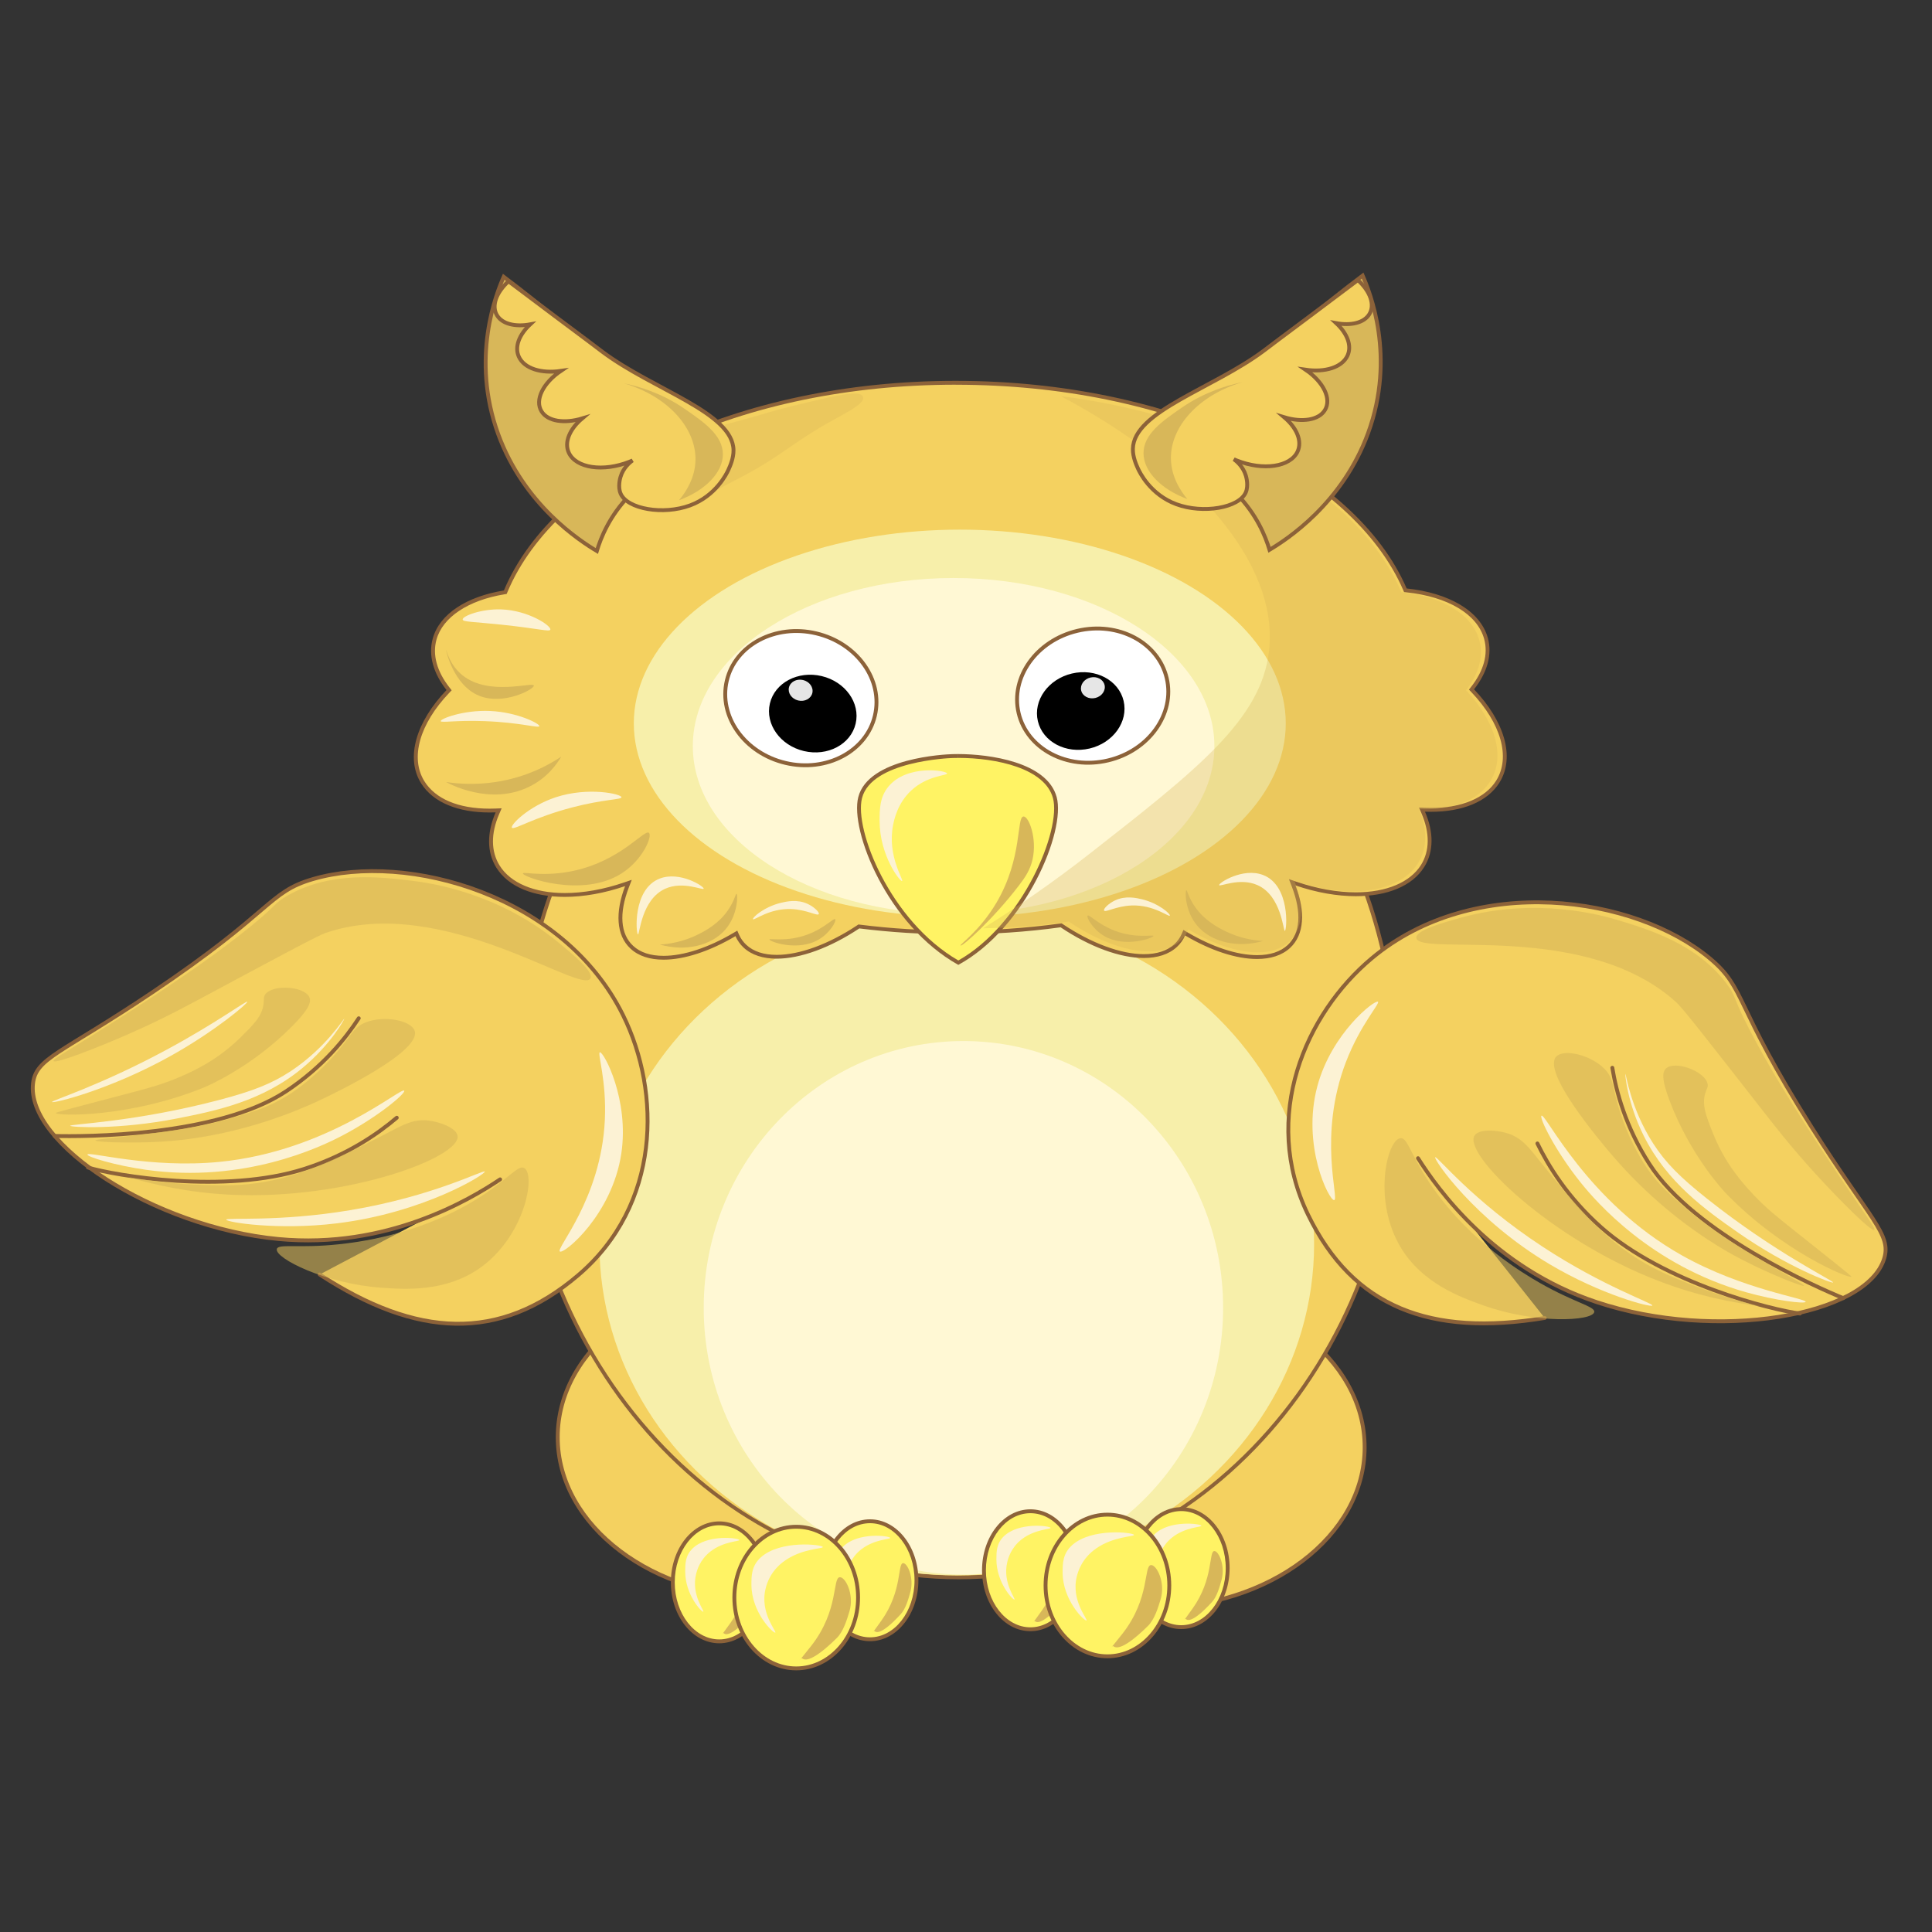 <?xml version="1.0" encoding="UTF-8"?>
<svg id="_Слой_1" data-name="Слой 1" xmlns="http://www.w3.org/2000/svg" viewBox="0 0 500 500">
  <rect x="0" y="0" width="500" height="500" fill="#333333" stroke="none"/>
  <defs>
    <style>
      .cls-1 {
        fill: #f7efaa;
      }

      .cls-2 {
        fill: #8c6239;
      }

      .cls-3, .cls-4, .cls-5, .cls-6 {
        fill: #d8b759;
      }

      .cls-4 {
        opacity: .59;
      }

      .cls-7, .cls-8, .cls-6, .cls-9 {
        stroke: #8c6239;
      }

      .cls-7, .cls-8, .cls-10 {
        fill: #f4d160;
      }

      .cls-7, .cls-6, .cls-9 {
        stroke-miterlimit: 10;
      }

      .cls-5 {
        opacity: .31;
      }

      .cls-8 {
        stroke-linecap: round;
        stroke-linejoin: round;
      }

      .cls-9 {
        fill: #fff;
      }

      .cls-11 {
        fill: #fcf2d4;
      }

      .cls-12 {
        fill: #e6e6e6;
      }

      .cls-13 {
        fill: #fff364;
      }

      .cls-14 {
        fill: #fff8d4;
      }

      .cls-15 {
        fill: #c9dee2;
      }
    </style>
  </defs>
  <g>
    <path class="cls-10" d="m199.13,413.49c-30.21,0-54.79-18.64-54.79-41.56s24.58-41.56,54.79-41.56,54.79,18.64,54.79,41.56-24.58,41.56-54.79,41.56Z"/>
    <path class="cls-2" d="m199.13,330.88c29.94,0,54.29,18.42,54.29,41.06s-24.36,41.06-54.29,41.06-54.29-18.42-54.29-41.06,24.36-41.06,54.29-41.06m0-1c-30.54,0-55.29,18.83-55.29,42.06s24.76,42.06,55.29,42.06,55.29-18.83,55.29-42.06-24.76-42.06-55.29-42.06h0Z"/>
  </g>
  <g>
    <path class="cls-10" d="m298.38,416.12c-30.21,0-54.79-18.64-54.79-41.56s24.58-41.56,54.79-41.56,54.79,18.64,54.79,41.56-24.58,41.56-54.79,41.56Z"/>
    <path class="cls-2" d="m298.38,333.5c29.94,0,54.29,18.42,54.29,41.06s-24.36,41.06-54.29,41.06-54.29-18.42-54.29-41.06,24.36-41.06,54.29-41.06m0-1c-30.54,0-55.29,18.83-55.29,42.06s24.76,42.06,55.29,42.06,55.29-18.83,55.29-42.06-24.76-42.06-55.29-42.06h0Z"/>
  </g>
  <g>
    <ellipse class="cls-10" cx="248.05" cy="279.28" rx="113.63" ry="128.95"/>
    <path class="cls-2" d="m248.05,150.82c30.19,0,58.59,13.35,79.95,37.58,21.4,24.27,33.18,56.54,33.18,90.88s-11.78,66.61-33.18,90.88c-21.36,24.23-49.76,37.58-79.95,37.58s-58.59-13.35-79.95-37.58c-21.4-24.27-33.18-56.54-33.18-90.88s11.78-66.61,33.18-90.88c21.36-24.23,49.76-37.58,79.95-37.58m0-1c-63.03,0-114.13,57.96-114.13,129.45s51.1,129.45,114.13,129.45,114.13-57.96,114.13-129.45-51.1-129.45-114.13-129.45h0Z"/>
  </g>
  <ellipse class="cls-1" cx="247.61" cy="321.95" rx="92.48" ry="85.73"/>
  <ellipse class="cls-14" cx="249.33" cy="338.46" rx="67.21" ry="69.04"/>
  <g>
    <path class="cls-10" d="m171.72,247.87c-3.5,0-6.27-.92-8.22-2.73-3.44-3.19-3.89-8.74-1.25-15.62l.38-1-1.01.35c-5.27,1.8-10.61,2.76-15.46,2.76-8.2,0-14.34-2.6-17.29-7.33-2.37-3.8-2.42-8.59-.15-13.84l.32-.73-.8.03c-.53.02-1.06.03-1.57.03-8.2,0-14.33-2.6-17.26-7.33-3.88-6.23-1.38-15.24,6.52-23.52l.3-.31-.27-.34c-3.4-4.34-4.61-8.79-3.48-12.87,1.66-6,8.39-10.52,18.02-12.1l.27-.04.11-.26c13.3-31.76,61.19-53.95,116.46-53.95s102.64,21.97,116.25,53.43l.12.27.29.03c11.05,1.17,18.74,5.82,20.58,12.44,1.12,4.08-.08,8.54-3.48,12.87l-.27.34.3.31c7.89,8.29,10.39,17.3,6.52,23.52-2.94,4.73-9.07,7.33-17.26,7.33-.52,0-1.04-.01-1.57-.03l-.8-.03.32.73c2.27,5.25,2.22,10.03-.15,13.84-2.95,4.73-9.09,7.33-17.28,7.33-4.84,0-10.19-.95-15.46-2.76l-1.01-.35.38,1c2.64,6.88,2.19,12.43-1.25,15.62-1.96,1.81-4.73,2.73-8.23,2.73-5.28,0-11.79-2.14-18.35-6.02l-.49-.29-.23.52c-.47,1.07-1.14,2.01-1.99,2.8-1.95,1.81-4.72,2.73-8.22,2.73-6.06,0-13.82-2.86-21.28-7.85l-.16-.11-.19.03c-8.81,1.21-17.93,1.82-27.08,1.82-8.43,0-16.8-.52-24.88-1.53l-.18-.02-.15.1c-7.39,4.92-15.09,7.75-21.11,7.75-3.5,0-6.27-.92-8.22-2.73-.85-.79-1.52-1.73-2-2.8l-.23-.52-.49.29c-6.57,3.88-13.09,6.02-18.36,6.02Z"/>
    <path class="cls-2" d="m247.34,99.57c27.13,0,52.72,5.25,73.98,15.18,20.53,9.59,35.38,23.06,41.82,37.94l.23.54.58.06c10.83,1.15,18.37,5.66,20.15,12.07,1.08,3.93-.09,8.22-3.4,12.43l-.53.68.6.63c7.73,8.12,10.2,16.89,6.45,22.91-2.8,4.51-8.94,7.09-16.84,7.09-.51,0-1.03-.01-1.55-.03l-1.59-.06.63,1.46c2.2,5.09,2.16,9.72-.11,13.37-2.81,4.51-8.96,7.1-16.86,7.1-4.79,0-10.08-.94-15.3-2.73l-2.02-.69.77,2c2.56,6.68,2.16,12.03-1.12,15.07-1.86,1.73-4.52,2.6-7.89,2.6-5.19,0-11.61-2.11-18.1-5.95l-.97-.57-.45,1.03c-.44,1.01-1.07,1.89-1.88,2.64-1.86,1.72-4.51,2.6-7.88,2.6-5.97,0-13.62-2.83-21-7.77l-.32-.21-.38.05c-8.79,1.21-17.88,1.82-27.02,1.82-8.4,0-16.75-.51-24.81-1.53l-.37-.05-.31.21c-7.31,4.87-14.91,7.66-20.83,7.66-3.37,0-6.02-.87-7.88-2.6-.8-.74-1.44-1.63-1.88-2.64l-.45-1.03-.97.57c-6.49,3.84-12.92,5.95-18.11,5.95-3.37,0-6.03-.87-7.88-2.6-3.28-3.04-3.68-8.4-1.12-15.07l.77-2-2.02.69c-5.22,1.79-10.51,2.73-15.3,2.73-7.9,0-14.05-2.59-16.86-7.1-2.28-3.66-2.32-8.28-.12-13.37l.63-1.46-1.59.06c-.52.02-1.04.03-1.56.03-8.02,0-14-2.52-16.84-7.09-3.75-6.03-1.28-14.81,6.45-22.91l.6-.63-.53-.68c-3.3-4.21-4.48-8.5-3.4-12.43,1.6-5.8,8.19-10.19,17.62-11.74l.55-.09.21-.51c6.28-15,21.08-28.6,41.68-38.29,21.33-10.04,47.03-15.35,74.32-15.35m0-1c-56.47,0-103.88,23.09-116.93,54.25-9.53,1.56-16.63,5.99-18.42,12.46-1.21,4.38.2,9.02,3.57,13.31-7.8,8.17-10.72,17.48-6.58,24.13,3.13,5.03,9.69,7.56,17.69,7.56.53,0,1.06-.01,1.6-.03-2.24,5.18-2.35,10.22.18,14.3,3.14,5.03,9.71,7.57,17.71,7.57,4.83,0,10.19-.93,15.62-2.79-2.59,6.77-2.34,12.72,1.38,16.17,2.09,1.95,5.06,2.87,8.56,2.87,5.35,0,11.95-2.15,18.62-6.09.5,1.13,1.21,2.13,2.11,2.97,2.1,1.94,5.06,2.86,8.56,2.86,6.09,0,13.81-2.79,21.38-7.83,8.04,1.01,16.39,1.54,24.94,1.54,9.34,0,18.43-.63,27.15-1.83,7.63,5.11,15.42,7.94,21.55,7.94,3.5,0,6.47-.92,8.56-2.86.91-.84,1.62-1.84,2.11-2.97,6.66,3.94,13.25,6.09,18.61,6.09,3.5,0,6.47-.92,8.57-2.87,3.71-3.44,3.97-9.4,1.38-16.17,5.44,1.86,10.79,2.79,15.63,2.79,8,0,14.57-2.54,17.71-7.57,2.54-4.07,2.42-9.12.18-14.3.54.02,1.07.03,1.59.03,7.99,0,14.56-2.53,17.69-7.56,4.14-6.65,1.21-15.96-6.58-24.13,3.37-4.3,4.78-8.94,3.57-13.31-1.96-7.03-10.19-11.66-21.01-12.8-13.37-30.9-60.55-53.73-116.71-53.73h0Z"/>
  </g>
  <path class="cls-5" d="m175.03,131.42c2.56,1.15,4.84-1.83,14.18-6.57,11.06-5.62,13.45-8.23,21.27-13.14,6.83-4.29,14.08-7.08,12.76-9.2-1-1.61-6.81-.2-18.43,2.63-5.4,1.31-5.07,1.46-14.18,3.94-12.3,3.36-13.76,3.33-15.6,5.26-4.88,5.13-4.01,15.29,0,17.09Z"/>
  <ellipse class="cls-1" cx="248.39" cy="187.21" rx="84.36" ry="50.14"/>
  <ellipse class="cls-14" cx="246.79" cy="193.08" rx="67.49" ry="43.49"/>
  <g>
    <path class="cls-13" d="m248.02,249.13c-18.02-10.25-27.52-34.44-25.41-42.72,2.49-9.77,21.71-10.68,23.89-10.76.45-.01.92-.02,1.43-.02,10.22,0,22.91,2.82,25.06,10.79,2.3,8.53-7.58,33.05-24.98,42.71Z"/>
    <path class="cls-2" d="m247.93,195.14v1c10.04,0,22.5,2.73,24.58,10.42,2.2,8.15-7.74,32.52-24.49,42.01-17.67-10.22-27-33.9-24.93-42.02,2.45-9.58,22.57-10.35,23.42-10.38.44-.01.91-.02,1.41-.02v-1m0,0c-.51,0-.99,0-1.44.02-1.86.06-21.75.93-24.36,11.13-2.21,8.64,7.51,33.14,25.89,43.41,17.51-9.54,27.84-34.62,25.46-43.41-2.46-9.11-17.44-11.15-25.55-11.15h0Z"/>
  </g>
  <path class="cls-5" d="m385.75,202.09c-3.2,5.21-10.16,7.67-18.53,7.32,2.15,5.03,2.26,9.94-.18,13.9-4.84,7.85-18.15,9.46-32.03,4.65,2.49,6.58,2.25,12.37-1.32,15.72-5.1,4.78-15.53,3.21-26.12-3.13-.48,1.1-1.16,2.07-2.03,2.89-5.54,5.2-17.42,2.86-28.94-4.93-7.15,1-14.56,1.58-22.18,1.74,8.72-5.44,18.07-11.86,27.68-19.39,27.89-21.83,44.32-34.68,46.32-52.39,2.59-22.91-19.66-47.77-53.91-65.96,43.04,5.44,77.26,25.28,88.15,50.73,10.39,1.11,18.31,5.61,20.19,12.45,1.16,4.26-.19,8.77-3.43,12.94,7.48,7.95,10.3,17,6.32,23.46Z"/>
  <g>
    <g>
      <path class="cls-6" d="m184.24,116.31c-19.85-14.89-34.03-29.79-53.88-44.68-1.87,4.24-8.64,20.97-1.42,40.74,6.68,18.28,21.11,27.6,25.52,30.23,1.04-3.46,3.3-9.13,8.51-14.46,10.05-10.29,17.81-11.59,21.27-11.83Z"/>
      <path class="cls-7" d="m160.61,127.72c-.75-1.73-.12-3.96-.03-4.26.71-2.43,2.47-3.83,3.12-4.3-.24.11-.5.21-.75.32-6.83,2.72-13.88,1.68-15.74-2.31-1.26-2.73.23-6.14,3.46-8.88-4.59,1.39-8.92.78-10.52-1.83-1.83-2.93.4-7.36,5-10.47-5.05.74-9.44-.59-10.86-3.64-1.19-2.58.06-5.74,2.92-8.41-3.83.71-7.19-.08-8.56-2.3-1.53-2.44-.23-5.95,2.95-8.84,3.5,2.63,7.02,5.27,10.52,7.9.43.32.84.63,1.26.95,7.51,5.57,12.06,9.05,12.56,9.42,13.15,9.84,33.74,15.67,33.89,25.43.03,2.09-.88,4.11-1.33,5.1-.39.86-3.15,6.7-9.92,9.2-6.94,2.56-16.22.95-17.96-3.05Z"/>
    </g>
    <path class="cls-3" d="m161.56,99.22c3.76.78,9.67,2.49,15.6,6.57,4.95,3.41,9.96,6.86,9.92,11.83-.03,4.79-4.72,9.39-11.34,11.83,1.71-2.04,4.2-5.75,4.25-10.51.09-8.28-7.25-16.41-18.43-19.71Z"/>
  </g>
  <g>
    <g>
      <path class="cls-6" d="m298.77,116c19.85-14.89,34.03-29.79,53.88-44.68,1.87,4.24,8.64,20.97,1.42,40.74-6.68,18.28-21.11,27.6-25.52,30.23-1.04-3.46-3.3-9.13-8.51-14.46-10.05-10.29-17.81-11.59-21.27-11.83Z"/>
      <path class="cls-7" d="m322.41,127.41c.75-1.73.12-3.96.03-4.26-.71-2.43-2.47-3.83-3.12-4.3.24.11.5.21.75.32,6.83,2.72,13.88,1.68,15.74-2.31,1.26-2.73-.23-6.14-3.46-8.88,4.59,1.39,8.92.78,10.52-1.83,1.83-2.93-.4-7.36-5-10.47,5.05.74,9.44-.59,10.86-3.64,1.19-2.58-.06-5.74-2.92-8.41,3.83.71,7.19-.08,8.56-2.3,1.53-2.44.23-5.95-2.95-8.84-3.5,2.63-7.02,5.27-10.52,7.9-.43.32-.84.63-1.26.95-7.51,5.57-12.06,9.05-12.56,9.42-13.15,9.84-33.74,15.67-33.89,25.43-.03,2.09.88,4.11,1.33,5.1.39.86,3.15,6.7,9.92,9.2,6.94,2.56,16.22.95,17.96-3.05Z"/>
    </g>
    <path class="cls-3" d="m321.46,98.92c-3.76.78-9.67,2.49-15.6,6.57-4.95,3.41-9.96,6.86-9.92,11.83.03,4.79,4.72,9.39,11.34,11.83-1.71-2.04-4.2-5.75-4.25-10.51-.09-8.28,7.25-16.41,18.43-19.71Z"/>
  </g>
  <path class="cls-3" d="m115.48,168.22c.06-.03.8,3.82,4.25,6.57,6.87,5.47,18.2,1.59,18.43,2.63.19.89-7.8,5.23-14.18,2.63-6.65-2.72-8.6-11.79-8.51-11.83Z"/>
  <path class="cls-3" d="m115.48,202.39c3.13.47,7.57.78,12.76,0,8.1-1.22,13.92-4.51,17.01-6.57-1.07,1.83-3.61,5.56-8.51,7.89-10.06,4.78-20.51-.89-21.27-1.31Z"/>
  <path class="cls-3" d="m135.33,226.05c.06-.58,6.65,1.31,15.6-1.31,10.67-3.14,15.88-10.12,17.01-9.2.97.79-1.53,6.97-7.09,10.51-10.19,6.49-25.62.89-25.52,0Z"/>
  <path class="cls-3" d="m170.77,244.45c2.28-.14,5.98-.65,9.92-2.63,1.77-.89,5.18-2.65,7.64-6.16,1.7-2.42,2.06-4.41,2.28-4.35.35.09.45,5.33-2.84,9.2-3.6,4.24-10.4,5.83-17.01,3.94Z"/>
  <path class="cls-3" d="m199.13,243.14c.03-.38,4.45.74,9.92-1.31,4.42-1.66,6.67-4.31,7.09-3.94.41.37-1.22,3.48-4.25,5.26-5.46,3.2-12.8.5-12.76,0Z"/>
  <path class="cls-11" d="m142.42,162.97c.37-.96-5.66-5.04-12.76-5.26-5.14-.16-10.03,1.74-9.92,2.63.08.62,2.6.55,9.92,1.31,9.87,1.03,12.53,1.92,12.76,1.31Z"/>
  <path class="cls-11" d="m139.58,187.94c.19-.62-5.65-3.63-12.76-3.94-6.88-.3-12.87,2.02-12.76,2.63.09.48,3.98-.27,11.34,0,9.11.33,14.01,1.87,14.18,1.31Z"/>
  <path class="cls-11" d="m132.49,214.22c-.49-.72,4.37-5.59,11.34-7.89,8.39-2.76,16.99-.86,17.01,0,.02.63-4.55.48-12.76,2.63-10.03,2.62-15.13,5.94-15.6,5.26Z"/>
  <path class="cls-11" d="m165.1,241.82c.46.1.85-9.05,7.09-11.83,4.59-2.05,9.77.5,9.92,0,.17-.56-6.13-4.61-11.34-2.63-7.12,2.71-6.18,14.35-5.67,14.46Z"/>
  <path class="cls-11" d="m194.88,237.88c-.24-.38,2.83-3.17,7.2-4.23,1.45-.35,4.26-.99,6.97.29,1.66.78,3.1,2.19,2.84,2.63-.34.57-3.15-1.16-7.09-1.31-5.74-.23-9.66,3.05-9.92,2.63Z"/>
  <path class="cls-11" d="m245.1,200.17c-.14-.79-10.34-2.37-15.13,3.34-2.33,2.78-2.33,6.03-2.33,8.91,0,8.97,5.29,15.8,5.82,15.58.5-.2-3.9-6.47-2.33-14.47.28-1.45,1.16-5.63,4.65-8.91,4.24-3.98,9.41-3.88,9.31-4.45Z"/>
  <path class="cls-3" d="m326.86,243.53c-2.28-.14-5.98-.65-9.92-2.63-1.77-.89-5.18-2.65-7.64-6.16-1.7-2.42-2.06-4.41-2.28-4.35-.35.09-.45,5.33,2.84,9.2,3.6,4.24,10.4,5.83,17.01,3.94Z"/>
  <path class="cls-3" d="m298.5,242.21c-.03-.38-4.45.74-9.92-1.31-4.42-1.66-6.67-4.31-7.09-3.94-.41.37,1.22,3.48,4.25,5.26,5.46,3.2,12.8.5,12.76,0Z"/>
  <path class="cls-11" d="m332.53,240.9c-.46.1-.85-9.05-7.09-11.83-4.59-2.05-9.77.5-9.92,0-.17-.56,6.13-4.61,11.34-2.63,7.12,2.71,6.18,14.35,5.67,14.46Z"/>
  <path class="cls-11" d="m302.75,236.96c.24-.38-2.83-3.17-7.2-4.23-1.45-.35-4.26-.99-6.97.29-1.66.78-3.1,2.19-2.84,2.63.34.57,3.15-1.16,7.09-1.31,5.74-.23,9.66,3.05,9.92,2.63Z"/>
  <path class="cls-3" d="m248.6,244.7c-.28-.27,4.99-3.79,9.31-11.13,6.81-11.58,5.1-22.21,6.98-22.26,1.38-.04,3.56,5.68,2.33,11.13-.62,2.72-1.91,4.61-3.49,6.68-6.73,8.82-14.75,15.94-15.13,15.58Z"/>
  <g>
    <ellipse class="cls-9" cx="282.78" cy="180.05" rx="19.69" ry="17.23" transform="translate(-33.83 69.86) rotate(-13.3)"/>
    <ellipse cx="279.69" cy="184.03" rx="11.4" ry="9.97" transform="translate(-34.83 69.26) rotate(-13.3)"/>
    <ellipse class="cls-12" cx="282.83" cy="178.01" rx="3.11" ry="2.72" transform="translate(-33.36 69.82) rotate(-13.3)"/>
    <path class="cls-15" d="m215.16,182c-.78.16-1.08-.74-.43-1.32,1.39-1.27,2.87-2.76,4.37-4.46,1.07-1.22,2.01-2.4,2.84-3.52.37-.5,1.05-.59,1.32-.17l2.92,4.57c.24.38.01.98-.48,1.23-1.12.56-2.34,1.12-3.66,1.64-2.52.99-4.84,1.63-6.87,2.05Z"/>
  </g>
  <g>
    <ellipse class="cls-9" cx="207.25" cy="180.67" rx="17.23" ry="19.69" transform="translate(-16.24 340.81) rotate(-76.7)"/>
    <ellipse cx="210.33" cy="184.65" rx="9.97" ry="11.4" transform="translate(-17.74 346.88) rotate(-76.7)"/>
    <ellipse class="cls-12" cx="207.2" cy="178.62" rx="2.72" ry="3.11" transform="translate(-14.29 339.19) rotate(-76.7)"/>
  </g>
  <g>
    <g>
      <path class="cls-13" d="m186.14,424.78c-6.63,0-12.02-6.85-12.02-15.27s5.39-15.27,12.02-15.27,12.02,6.85,12.02,15.27-5.39,15.27-12.02,15.27Z"/>
      <path class="cls-2" d="m186.14,394.74c6.35,0,11.52,6.62,11.52,14.77s-5.17,14.77-11.52,14.77-11.52-6.62-11.52-14.77,5.17-14.77,11.52-14.77m0-1c-6.92,0-12.52,7.06-12.52,15.77s5.61,15.77,12.52,15.77,12.52-7.06,12.52-15.77-5.61-15.77-12.52-15.77h0Z"/>
    </g>
    <path class="cls-11" d="m191.35,398.55c-.12-.53-8.3-1.58-12.15,2.23-1.87,1.85-1.87,4.02-1.87,5.94,0,5.98,4.25,10.53,4.67,10.39.4-.13-3.13-4.31-1.87-9.65.23-.97.93-3.75,3.74-5.94,3.41-2.65,7.56-2.59,7.48-2.97Z"/>
    <path class="cls-3" d="m187.27,422.65c-.23-.18-1.63,2.17,1.83-2.72,5.47-7.72,4.1-14.81,5.61-14.84,1.11-.02,2.86,3.79,1.87,7.42-.49,1.81-1.21,4.38-2.48,5.76-5.4,5.88-6.53,4.62-6.83,4.38Z"/>
  </g>
  <g>
    <g>
      <path class="cls-13" d="m225.16,424.23c-6.63,0-12.02-6.85-12.02-15.27s5.39-15.27,12.02-15.27,12.02,6.85,12.02,15.27-5.39,15.27-12.02,15.27Z"/>
      <path class="cls-2" d="m225.16,394.2c6.35,0,11.52,6.62,11.52,14.77s-5.17,14.77-11.52,14.77-11.52-6.62-11.52-14.77,5.17-14.77,11.52-14.77m0-1c-6.92,0-12.52,7.06-12.52,15.77s5.61,15.77,12.52,15.77,12.52-7.06,12.52-15.77-5.61-15.77-12.52-15.77h0Z"/>
    </g>
    <path class="cls-11" d="m230.38,398c-.12-.53-8.3-1.58-12.15,2.23-1.87,1.85-1.87,4.02-1.87,5.94,0,5.98,4.25,10.53,4.67,10.39.4-.13-3.13-4.31-1.87-9.65.23-.97.93-3.75,3.74-5.94,3.41-2.65,7.56-2.59,7.48-2.97Z"/>
    <path class="cls-3" d="m226.3,422.1c-.23-.18-1.63,2.17,1.83-2.72,5.47-7.72,4.1-14.81,5.61-14.84,1.11-.02,2.86,3.79,1.87,7.42-.49,1.81-1.21,4.38-2.48,5.76-5.4,5.88-6.53,4.62-6.83,4.38Z"/>
  </g>
  <g>
    <g>
      <path class="cls-13" d="m266.67,421.64c-6.63,0-12.02-6.85-12.02-15.27s5.39-15.27,12.02-15.27,12.03,6.85,12.03,15.27-5.39,15.27-12.03,15.27Z"/>
      <path class="cls-2" d="m266.67,391.61c6.35,0,11.52,6.62,11.52,14.77s-5.17,14.77-11.52,14.77-11.52-6.62-11.52-14.77,5.17-14.77,11.52-14.77m0-1c-6.92,0-12.52,7.06-12.52,15.77s5.61,15.77,12.52,15.77,12.52-7.06,12.52-15.77-5.61-15.77-12.52-15.77h0Z"/>
    </g>
    <path class="cls-11" d="m271.89,395.41c-.12-.53-8.3-1.58-12.15,2.23-1.87,1.85-1.87,4.02-1.87,5.94,0,5.98,4.25,10.53,4.67,10.39.4-.13-3.13-4.31-1.87-9.65.23-.97.93-3.75,3.74-5.94,3.41-2.65,7.56-2.59,7.48-2.97Z"/>
    <path class="cls-3" d="m267.81,419.52c-.23-.18-1.63,2.17,1.83-2.72,5.47-7.72,4.1-14.81,5.61-14.84,1.11-.02,2.86,3.79,1.87,7.42-.49,1.81-1.21,4.38-2.48,5.76-5.4,5.88-6.53,4.62-6.83,4.38Z"/>
  </g>
  <g>
    <g>
      <path class="cls-13" d="m305.7,421.09c-6.63,0-12.03-6.85-12.03-15.27s5.39-15.27,12.03-15.27,12.02,6.85,12.02,15.27-5.39,15.27-12.02,15.27Z"/>
      <path class="cls-2" d="m305.7,391.06c6.35,0,11.52,6.62,11.52,14.77s-5.17,14.77-11.52,14.77-11.52-6.62-11.52-14.77,5.17-14.77,11.52-14.77m0-1c-6.92,0-12.52,7.06-12.52,15.77s5.61,15.77,12.52,15.77,12.52-7.06,12.52-15.77-5.61-15.77-12.52-15.77h0Z"/>
    </g>
    <path class="cls-11" d="m310.92,394.86c-.12-.53-8.3-1.58-12.15,2.23-1.87,1.85-1.87,4.02-1.87,5.94,0,5.98,4.25,10.53,4.67,10.39.4-.13-3.13-4.31-1.87-9.65.23-.97.93-3.75,3.74-5.94,3.41-2.65,7.56-2.59,7.48-2.97Z"/>
    <path class="cls-3" d="m306.84,418.97c-.23-.18-1.63,2.17,1.83-2.72,5.47-7.72,4.1-14.81,5.61-14.84,1.11-.02,2.86,3.79,1.87,7.42-.49,1.81-1.21,4.38-2.48,5.76-5.4,5.88-6.53,4.62-6.83,4.38Z"/>
  </g>
  <g>
    <g>
      <path class="cls-13" d="m206.06,431.79c-8.83,0-16.01-8.22-16.01-18.33s7.18-18.33,16.01-18.33,16.01,8.22,16.01,18.33-7.18,18.33-16.01,18.33Z"/>
      <path class="cls-2" d="m206.06,395.62c8.55,0,15.51,8,15.51,17.83s-6.96,17.83-15.51,17.83-15.51-8-15.51-17.83,6.96-17.83,15.51-17.83m0-1c-9.12,0-16.51,8.43-16.51,18.83s7.39,18.83,16.51,18.83,16.51-8.43,16.51-18.83-7.39-18.83-16.51-18.83h0Z"/>
    </g>
    <path class="cls-11" d="m212.94,400.36c-.15-.63-10.95-1.88-16.01,2.66-2.47,2.21-2.46,4.8-2.46,7.09,0,7.14,5.6,12.58,6.16,12.41.53-.16-4.13-5.15-2.46-11.52.3-1.15,1.23-4.48,4.93-7.09,4.49-3.17,9.96-3.09,9.85-3.54Z"/>
    <path class="cls-3" d="m207.56,429.15c-.3-.22-2.15,2.59,2.42-3.25,7.21-9.22,5.4-17.68,7.39-17.72,1.46-.03,3.77,4.53,2.46,8.86-.65,2.17-1.59,5.23-3.27,6.88-7.12,7.02-8.61,5.51-9.01,5.23Z"/>
  </g>
  <g>
    <g>
      <path class="cls-13" d="m286.6,428.65c-8.83,0-16.01-8.22-16.01-18.33s7.18-18.33,16.01-18.33,16.01,8.22,16.01,18.33-7.18,18.33-16.01,18.33Z"/>
      <path class="cls-2" d="m286.6,392.49c8.55,0,15.51,8,15.51,17.83s-6.96,17.83-15.51,17.83-15.51-8-15.51-17.83,6.96-17.83,15.51-17.83m0-1c-9.12,0-16.51,8.43-16.51,18.83s7.39,18.83,16.51,18.83,16.51-8.43,16.51-18.83-7.39-18.83-16.51-18.83h0Z"/>
    </g>
    <path class="cls-11" d="m293.48,397.22c-.15-.63-10.95-1.88-16.01,2.66-2.47,2.21-2.46,4.8-2.46,7.09,0,7.14,5.6,12.58,6.16,12.41.53-.16-4.13-5.15-2.46-11.52.3-1.15,1.23-4.48,4.93-7.09,4.49-3.17,9.96-3.09,9.85-3.54Z"/>
    <path class="cls-3" d="m288.1,426.01c-.3-.22-2.15,2.59,2.42-3.25,7.21-9.22,5.4-17.68,7.39-17.72,1.46-.03,3.77,4.53,2.46,8.86-.65,2.17-1.59,5.23-3.27,6.88-7.12,7.02-8.61,5.51-9.01,5.23Z"/>
  </g>
  <g>
    <g>
      <path class="cls-8" d="m129.43,305.22c-7.87,5.28-29.33,18.09-57.34,15.44-32.37-3.07-65.38-24.77-63.54-40.31.78-6.55,7.24-7.68,30.65-23.38,31.69-21.25,30.11-26.06,41.78-29.46,24.48-7.15,64.92,4.22,80.25,35.19,9.95,20.11,9.77,49.15-11.63,67.35-20.42,17.37-41.84,16.12-66.87-.21"/>
      <path class="cls-8" d="m22.77,302.15c6.91,2.06,35.34,6.99,56.05.34,11.17-3.58,19.06-9.15,23.86-13.22"/>
      <path class="cls-8" d="m14.11,293.98c7.21.22,42.09.24,59.88-11.52,9.59-6.34,15.47-13.76,18.85-18.93"/>
      <path class="cls-4" d="m71.64,323.26c-.55,2.36,12.65,8.99,27.05,10,6.09.43,16.46,1.16,25.32-4.97,11.8-8.17,14.71-24.23,11.68-25.99-1.7-.99-4.22,3.15-12.97,8.43-14.9,8.99-30.52,10.81-35.04,11.29-10.4,1.11-15.7-.22-16.04,1.23Z"/>
      <path class="cls-4" d="m152.79,253.24c-2.5,4.21-38.44-22.06-68.46-11.82-1.97.67-10.27,5.13-26.88,14.03-8.32,4.46-14.4,7.84-23.64,11.92-8.78,3.88-19.51,8.01-19.95,7.23-.29-.52,4.04-2.78,16.21-10.54,2.68-1.71,6.67-4.25,11.35-7.38,5.08-3.39,12-8.02,19.67-13.94,11.15-8.61,9.35-8.73,13.41-11.02,11.17-6.3,23.79-4.78,32.3-3.76,4.72.57,22,3.09,37.55,15.82,3.67,3,9.46,7.74,8.44,9.46Z"/>
      <path class="cls-4" d="m68.63,257.38c1.95-2.73,10.06-2.14,11.4.63.7,1.45-.43,3.5-4.14,7.29-10.85,11.1-22.91,16.05-22.91,16.05-19.45,7.98-38.4,7.5-38.56,6.68-.03-.13,6.02-1.71,18.11-4.88,5.75-1.51,9.13-2.39,13.69-4.3,4.95-2.08,7.96-3.99,9.5-5.03,1.21-.81,3.84-2.67,6.71-5.51,3.39-3.36,5.32-5.32,5.76-8.34.2-1.38-.08-1.86.45-2.59Z"/>
      <path class="cls-4" d="m24.7,295.15c.03.44,9.22.79,17.21.3,5.29-.32,22.39-1.75,42.25-11.38,3.68-1.78,25-12.12,23.14-17.34-.94-2.64-7.79-4.01-12.57-2.17-3.55,1.36-3.72,3.62-8.77,9.15-5.52,6.05-10.78,9.35-11.79,9.97-4.65,2.86-8.57,4.02-13.92,5.6-8.96,2.65-16.96,3.58-26.71,4.72-5.53.65-8.85.88-8.83,1.14Z"/>
      <path class="cls-4" d="m33.14,304.61c6.34,1.9,15.47,4.05,26.55,4.58,29.87,1.44,59.47-9.58,58.74-15.2-.27-2.09-4.8-3.77-7.94-4.04-3.7-.31-6.4,1.25-10.67,3.49-6.7,3.51-12.24,6.05-14.14,6.89-4.23,1.88-10.82,4.74-19.73,5.93-4.82.64-8.44.54-13.02.42-8.06-.22-14.82-1.16-19.78-2.08Z"/>
      <path class="cls-11" d="m144.91,323.9c1.14.66,13.47-9.53,15.87-25.27,2.14-14.05-4.55-26.47-5.53-26.3-.73.13,1.78,7.24,1.28,17.56-.98,20.5-12.84,33.3-11.63,34Z"/>
      <path class="cls-11" d="m58.57,315.66c0,.63,13.21,2.81,28.61.94,22.49-2.73,38.59-12.76,38.28-13.4-.27-.56-13.24,6.39-34.82,9.99-18.54,3.1-32.08,1.83-32.08,2.46Z"/>
      <path class="cls-11" d="m22.63,298.79c.15-.89,16.15,3.68,34.2,1.9,28.08-2.76,47.03-19.47,47.78-18.42.46.64-6.79,6.84-16.43,11.83-5.34,2.76-25.04,12.21-50.41,8.64-7.94-1.12-15.25-3.34-15.14-3.95Z"/>
      <path class="cls-11" d="m18.16,291.35c.04.38,12.44,1.1,27.66-1.89,10.28-2.02,22.1-4.48,32.47-13.07,7.34-6.08,10.94-12.73,10.84-12.8-.11-.08-4.81,7.62-13.86,13.61-4.99,3.3-10,5.22-18.55,7.47-21.8,5.73-38.61,6.23-38.56,6.68Z"/>
    </g>
    <path class="cls-11" d="m63.99,259.25c.26.32-8.14,7.49-19.67,13.94-15.91,8.9-30.65,12.45-30.85,12.01-.18-.4,12.25-4.15,29.68-13.55,12.79-6.9,20.6-12.71,20.85-12.41Z"/>
  </g>
  <g>
    <path class="cls-8" d="m366.98,299.74c5.07,8,19.54,28.38,46.24,37.25,30.86,10.25,69.82,3.69,74.4-11.27,1.93-6.31-3.53-9.95-18.62-33.76-20.43-32.22-17.04-35.98-26.35-43.81-19.52-16.41-61.11-22.32-87.63-.15-17.21,14.39-28.76,41.04-16.52,66.32,11.69,24.13,31.79,31.62,61.27,26.77"/>
    <path class="cls-8" d="m465.82,339.94c-7.16-.9-35.15-7.85-51.43-22.29-8.78-7.78-13.75-16.06-16.51-21.72"/>
    <path class="cls-8" d="m477.04,335.96c-6.68-2.71-38.61-16.75-50.16-34.69-6.22-9.67-8.61-18.83-9.61-24.93"/>
    <path class="cls-4" d="m412.59,339.55c-.45,2.38-15.21,3.13-28.79-1.75-5.75-2.06-15.53-5.58-21.16-14.75-7.51-12.23-3.69-28.11-.21-28.49,1.96-.22,2.59,4.59,8.47,12.94,10.01,14.24,23.57,22.2,27.51,24.46,9.07,5.2,14.46,6.13,14.18,7.6Z"/>
    <path class="cls-4" d="m366.56,242.75c.59,4.86,44.07-4.69,67.41,16.79,1.53,1.41,7.34,8.83,18.94,23.68,5.82,7.44,10.02,12.98,16.83,20.44,6.47,7.09,14.62,15.2,15.34,14.66.48-.35-2.57-4.17-10.58-16.18-1.76-2.64-4.39-6.58-7.41-11.33-3.28-5.15-7.75-12.18-12.38-20.69-6.73-12.37-5.04-11.76-7.83-15.49-7.68-10.27-19.84-13.97-28.04-16.47-4.55-1.38-21.38-6.04-40.75-.67-4.57,1.27-11.78,3.27-11.54,5.25Z"/>
    <path class="cls-4" d="m441.91,280.48c-.68-3.28-8.34-6.02-10.69-4.02-1.22,1.04-1.01,3.38.85,8.34,5.45,14.54,14.5,23.93,14.5,23.93,14.58,15.14,32.11,22.35,32.59,21.66.07-.11-4.82-3.99-14.6-11.76-4.65-3.7-7.4-5.87-10.79-9.46-3.69-3.9-5.68-6.86-6.67-8.43-.78-1.23-2.43-3.99-3.91-7.75-1.75-4.44-2.73-7.02-1.9-9.96.37-1.34.82-1.67.64-2.55Z"/>
    <path class="cls-4" d="m466.88,332.75c-.21.39-8.75-2.99-15.87-6.66-4.71-2.42-19.78-10.63-34.07-27.45-2.65-3.12-17.99-21.17-14.18-25.2,1.92-2.04,8.74-.52,12.38,3.08,2.7,2.67,1.95,4.81,4.34,11.92,2.61,7.76,6.1,12.9,6.77,13.88,3.1,4.5,6.22,7.13,10.48,10.74,7.13,6.04,14.08,10.12,22.54,15.09,4.8,2.82,7.74,4.37,7.62,4.61Z"/>
    <path class="cls-4" d="m455.35,338.01c-6.57-.82-15.79-2.53-26.14-6.51-27.91-10.73-50.56-32.74-47.62-37.59,1.09-1.81,5.91-1.52,8.89-.49,3.51,1.2,5.35,3.73,8.36,7.5,4.71,5.91,8.76,10.48,10.16,12.01,3.12,3.43,7.99,8.7,15.66,13.38,4.15,2.53,7.51,3.9,11.75,5.63,7.47,3.05,14.03,4.91,18.94,6.07Z"/>
    <path class="cls-11" d="m345.28,310.59c-1.31.15-8.49-14.15-4.34-29.52,3.7-13.72,14.83-22.38,15.67-21.83.62.41-4.55,5.91-8.26,15.55-7.37,19.15-1.68,35.65-3.07,35.8Z"/>
    <path class="cls-11" d="m427.62,337.87c-.26.57-13.22-2.75-26.56-10.68-19.48-11.57-30.16-27.24-29.63-27.7.47-.4,9.54,11.19,27.83,23.18,15.71,10.31,28.62,14.61,28.36,15.19Z"/>
    <path class="cls-11" d="m467.31,336.92c.22-.88-16.26-3.15-32.07-12.05-24.58-13.85-35.19-36.78-36.3-36.13-.68.4,3.45,9,10.26,17.45,3.77,4.68,17.99,21.27,42.65,28.23,7.71,2.18,15.3,3.09,15.45,2.49Z"/>
    <path class="cls-11" d="m474.4,331.91c-.19.33-11.83-4.01-24.55-12.89-8.59-5.99-18.41-13.01-24.44-25.05-4.27-8.52-4.88-16.06-4.76-16.08.13-.03,1.33,8.92,7.19,18.04,3.24,5.04,7.04,8.81,13.97,14.31,17.64,14.03,32.82,21.27,32.59,21.66Z"/>
  </g>
</svg>